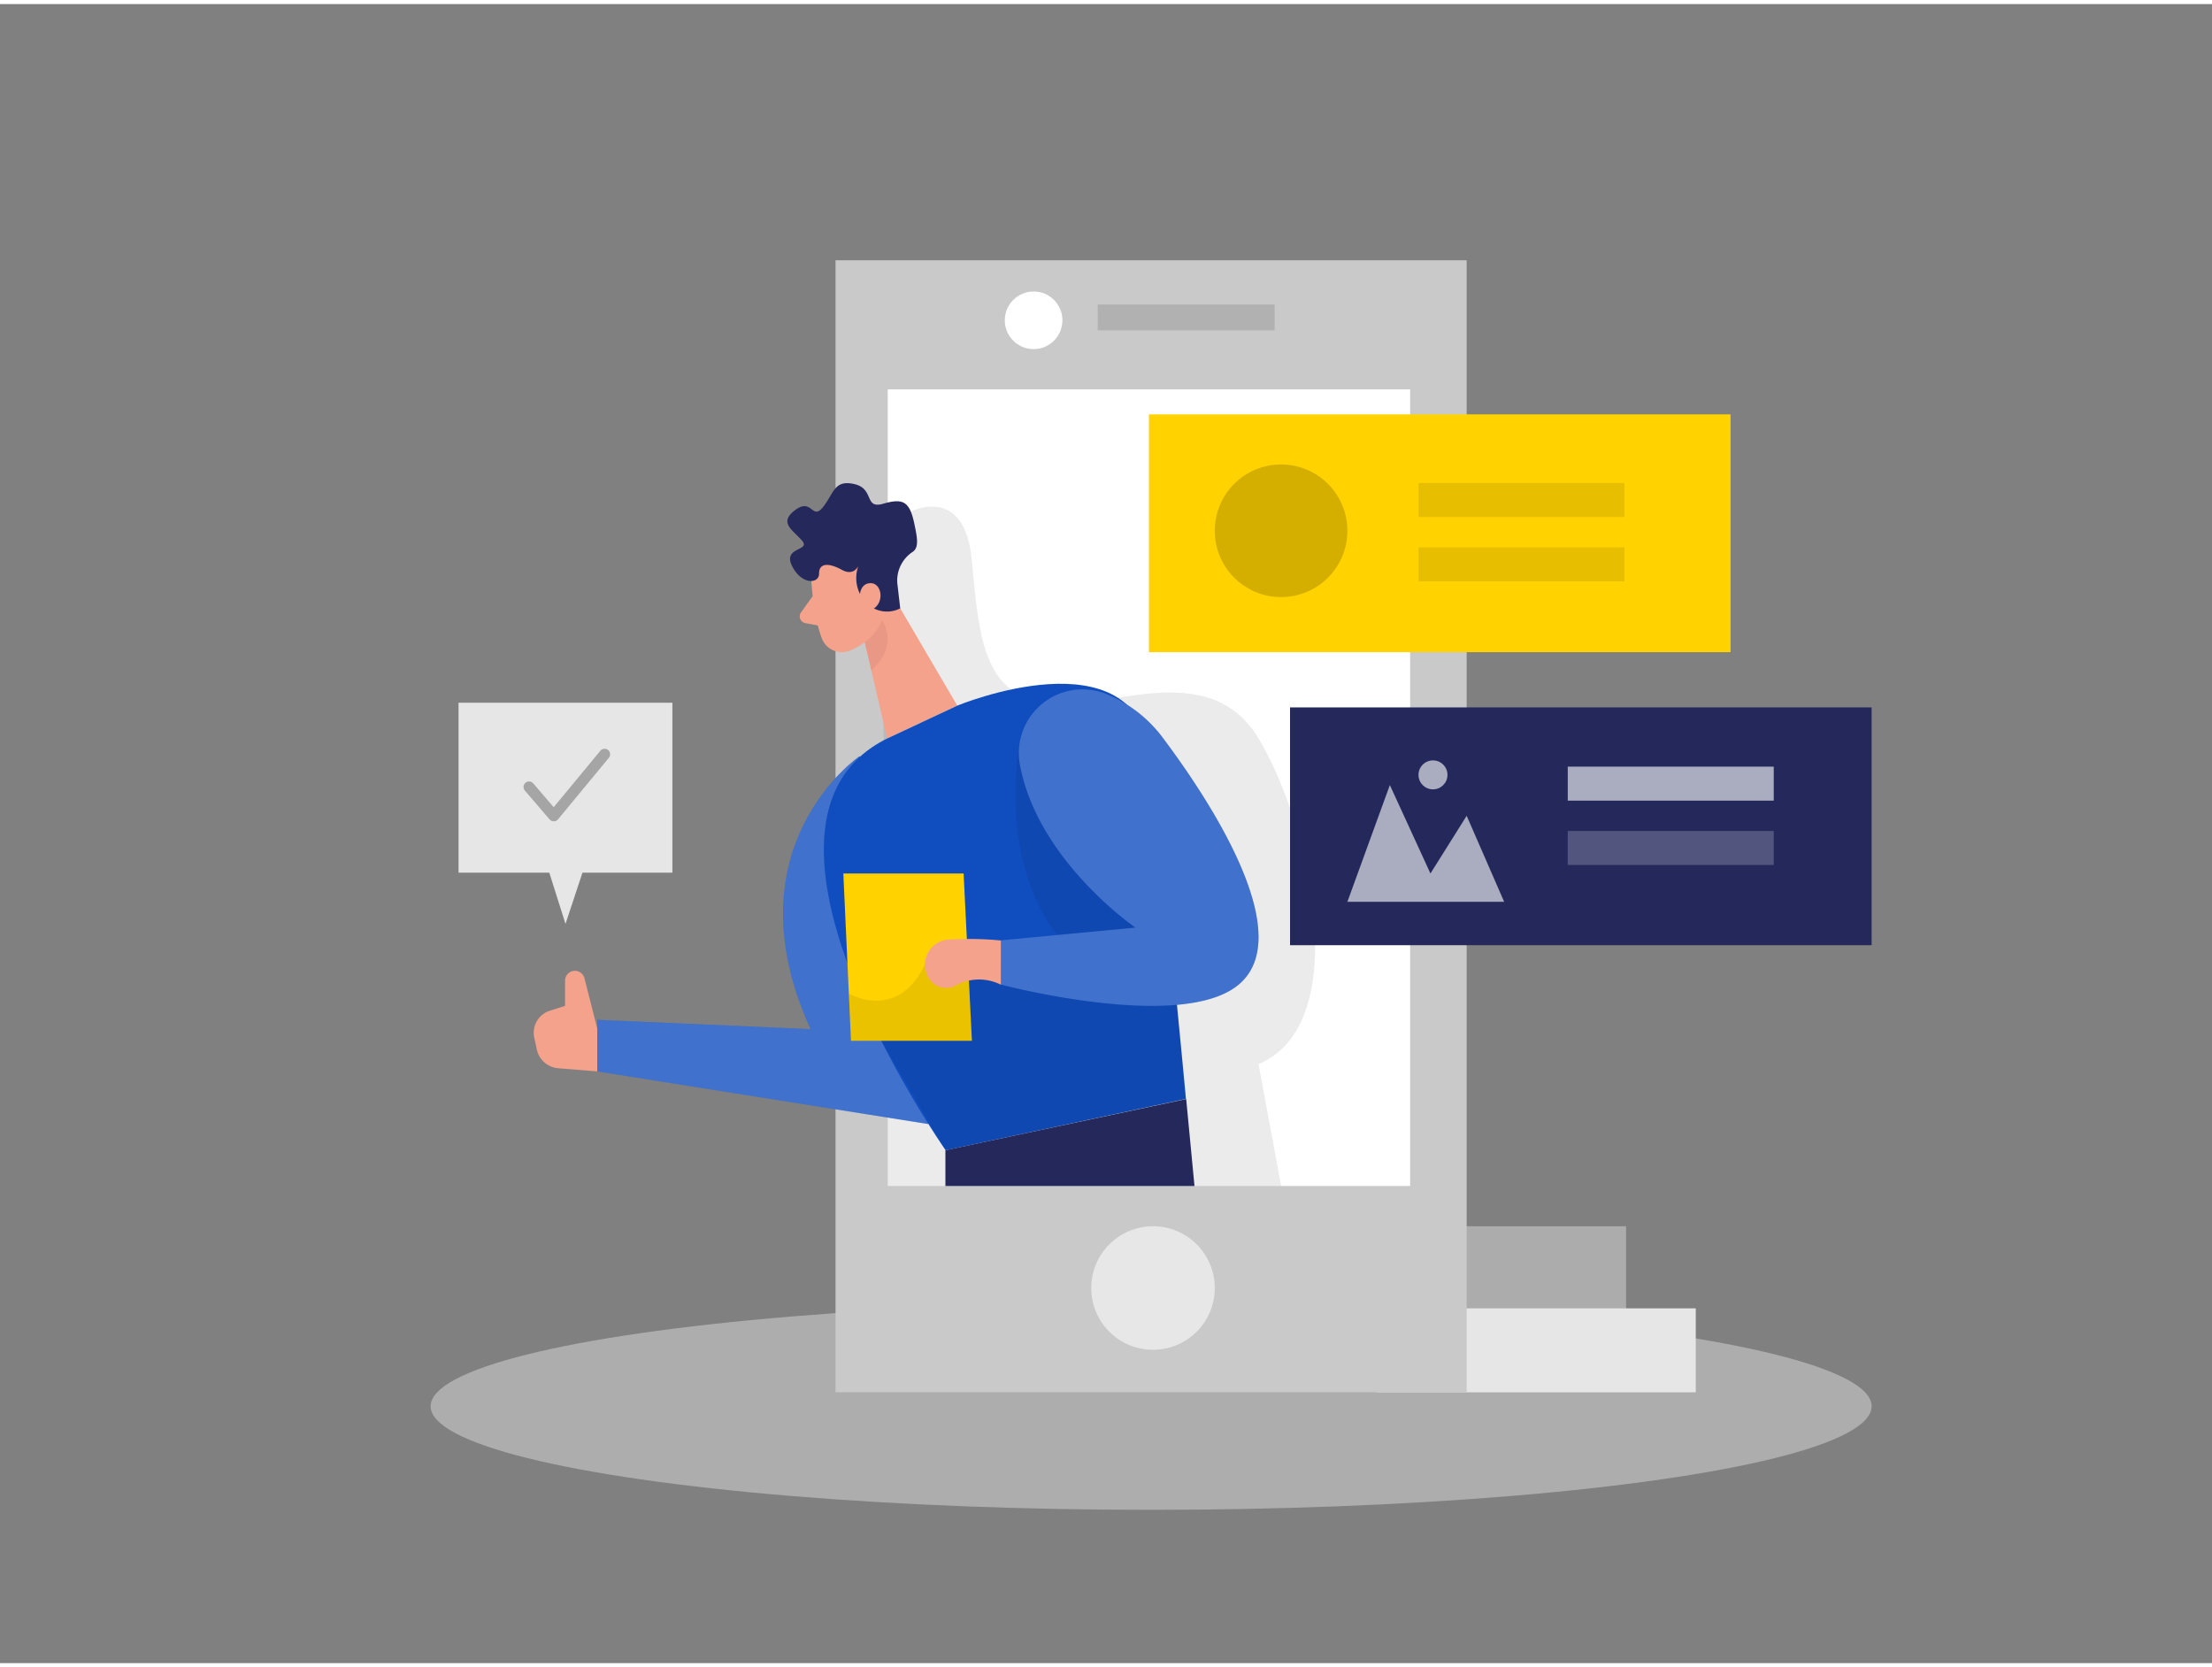 <svg id="Layer_1" data-name="Layer 1" xmlns="http://www.w3.org/2000/svg" viewBox="0 0 400 300" width="406" height="306" class="illustration styles_illustrationTablet__1DWOa"><rect x="0" y="0" width="400" height="300" fill="#808080" stroke="none"/><title>#6 mobile testing</title><ellipse cx="208.16" cy="253.55" rx="130.29" ry="18.73" fill="#e6e6e6" opacity="0.45"></ellipse><path d="M147,107l-2.15,3a1.24,1.24,0,0,0,.78,1.94l2.95.55Z" fill="#f4a28c"></path><rect x="249" y="235.85" width="57.65" height="15.18" fill="#e6e6e6"></rect><rect x="236.4" y="221" width="57.65" height="15.18" fill="#e6e6e6" opacity="0.43"></rect><rect x="151.09" y="46.33" width="114.13" height="204.69" fill="#c9c9c9"></rect><rect x="160.53" y="69.67" width="94.47" height="144.05" fill="#fff"></rect><path d="M146.6,102s.13,7.71,2,12.66a3.87,3.87,0,0,0,5,2.28c2.48-1,5.55-3,6-7.1l1.59-6.94a6.91,6.91,0,0,0-3.8-7C152.67,93.2,146.28,97.3,146.6,102Z" fill="#f4a28c"></path><path d="M164.68,91.78s9.82-5.11,11.07,8.89,2.2,23.75,12.89,25.71,29.7-8.82,38.94,6.4,17.46,51.62,0,58.89l4.09,22.05H160.53l0-22.05-1-80.24Z" opacity="0.08"></path><polygon points="160.17 104.79 173.11 126.86 160.43 132.78 156.26 114.89 160.17 104.79" fill="#f4a28c"></polygon><path d="M162.26,104.7l.53,4.57a5.24,5.24,0,0,1-6.51-1.42,6.43,6.43,0,0,1-.73-7s-.72,2.87-3.3,1.46-4.16-1.15-4.14.69-3.16,2.09-4.89-1.42,3.57-2.63,1.77-4.62-4.19-3.24-1.16-5.49,3,2,5-.52,2-5,5.68-4.15,1.68,4.58,5.24,3.54,4.73-.36,5.56,3.49c.53,2.51.93,4.36-.23,5.2A6.2,6.2,0,0,0,162.26,104.7Z" fill="#24285b"></path><path d="M155.44,107.71s-.25-3,2-3,2.63,4.27-.34,5Z" fill="#f4a28c"></path><path d="M155.43,136s-23.92,16.36-8.84,49.36L108,183.67V193l59.85,9.52S173.53,163.28,155.43,136Z" fill="#104ebf"></path><path d="M155.43,136s-23.92,16.36-8.84,49.36L108,183.67V193l59.85,9.52S173.53,163.28,155.43,136Z" fill="#fff" opacity="0.2"></path><path d="M156.38,115.4a9.45,9.45,0,0,0,3.12-4s3.22,4.5-1.93,9.09Z" fill="#ce8172" opacity="0.31"></path><path d="M173.11,126.86s32.31-13.39,35,9.11,6.34,62,6.34,62L171,207.26s-41.54-59.2-10.53-74.48Z" fill="#104ebf"></path><path d="M184.34,133.76S179.5,158.92,195,172.34l-24,1.49-11.64,13.63L171,207.26,214.5,198l-1.61-17-1.64-21.49Z" opacity="0.08"></path><polygon points="152.5 157.21 174.25 157.21 175.75 187.46 153.89 187.46 152.5 157.21" fill="#ffd200"></polygon><path d="M184.41,137.43a11.52,11.52,0,0,1,15.64-12.68,24.1,24.1,0,0,1,10.28,8c9.67,12.89,24,35.89,13.67,44.55s-43,0-43,0v-8L205.33,167S187.59,154.89,184.41,137.43Z" fill="#104ebf"></path><path d="M167.76,172.34s-3.48,11.58-14.26,6.66l.39,8.46h21.86l-.54-10.89Z" opacity="0.08"></path><path d="M184.41,137.43a11.52,11.52,0,0,1,15.64-12.68,24.1,24.1,0,0,1,10.28,8c9.67,12.89,24,35.89,13.67,44.55s-43,0-43,0v-8L205.33,167S187.59,154.89,184.41,137.43Z" fill="#fff" opacity="0.2"></path><path d="M181,169.33a58.13,58.13,0,0,0-9.59-.15,4.55,4.55,0,0,0-3.68,6.53l.06.11a3.65,3.65,0,0,0,5,1.66,8.78,8.78,0,0,1,8.21-.15Z" fill="#f4a28c"></path><polygon points="170.96 207.26 214.5 198 216 213.72 170.96 213.72 170.96 207.26" fill="#24285b"></polygon><rect x="207.77" y="74.19" width="105.17" height="43" fill="#ffd200"></rect><rect x="233.28" y="127.18" width="105.17" height="43" fill="#24285b"></rect><circle cx="208.5" cy="232.17" r="11.17" fill="#fff" opacity="0.56"></circle><rect x="198.5" y="54.33" width="32" height="4.67" opacity="0.12"></rect><circle cx="186.91" cy="57.18" r="5.21" fill="#fff"></circle><path d="M108,185.24l-2.31-9.08a1.78,1.78,0,0,0-2.94-.87h0a1.8,1.8,0,0,0-.57,1.31v4.55l-2.73.87a4.19,4.19,0,0,0-2.84,4.89l.46,2.13a4.32,4.32,0,0,0,3.86,3.39L108,193Z" fill="#f4a28c"></path><polygon points="82.92 126.33 82.92 157.06 99.33 157.06 102.26 166.33 105.33 157.06 121.59 157.06 121.59 126.33 82.92 126.33" fill="#e6e6e6"></polygon><polyline points="95.67 141.57 100.14 146.78 109.33 135.66" fill="none" stroke="#a5a5a5" stroke-linecap="round" stroke-linejoin="round" stroke-width="2"></polyline><circle cx="231.66" cy="95.24" r="11.99" opacity="0.17"></circle><rect x="256.5" y="86.6" width="37.25" height="6.15" opacity="0.09"></rect><rect x="256.5" y="98.23" width="37.25" height="6.15" opacity="0.09"></rect><rect x="283.5" y="137.89" width="37.25" height="6.15" fill="#fff" opacity="0.61"></rect><rect x="283.5" y="149.52" width="37.25" height="6.15" fill="#fff" opacity="0.21"></rect><polygon points="243.65 162.33 251.33 141.22 258.67 157.21 265.22 146.78 272 162.33 243.65 162.33" fill="#fff" opacity="0.61"></polygon><circle cx="259.13" cy="139.38" r="2.62" fill="#fff" opacity="0.61"></circle></svg>